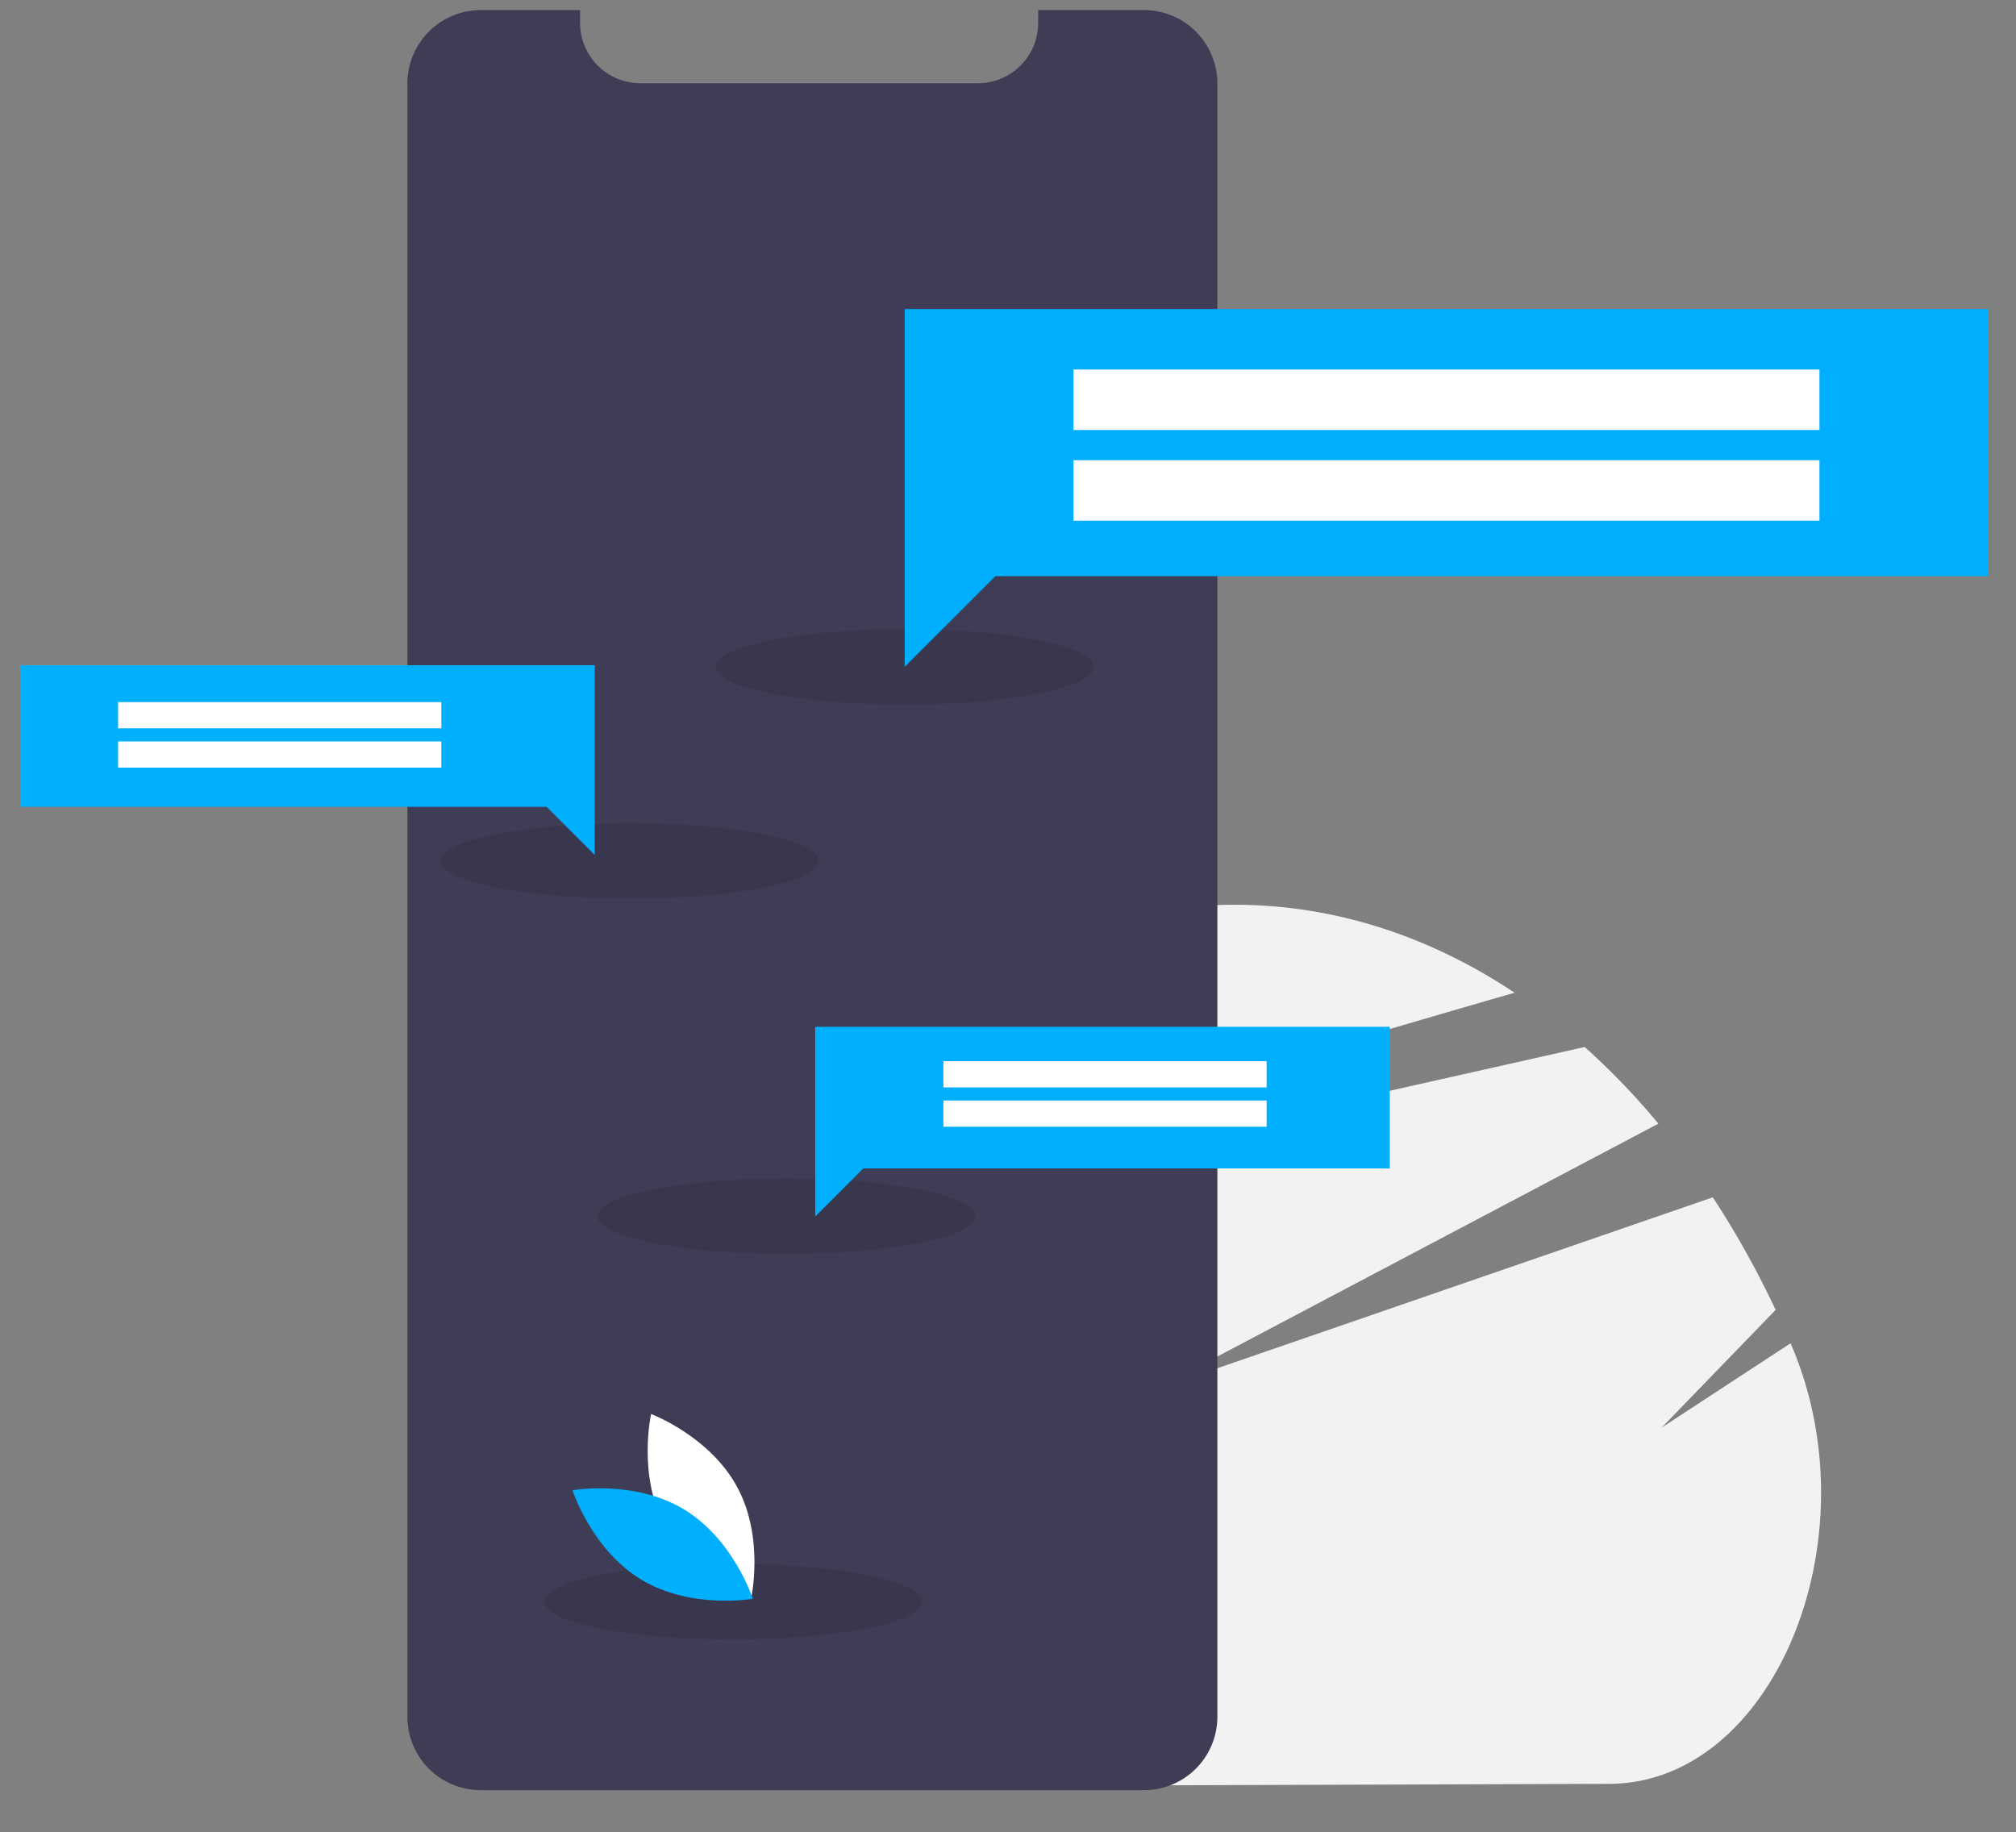 <svg width="800" height="727.072" xmlns="http://www.w3.org/2000/svg">
 <rect width="100%" height="100%" fill="#808080" stroke="none"/>
 <title>share_opinion</title>

 <g>
  <title>background</title>
  <rect fill="none" id="canvas_background" height="729.072" width="802" y="-1" x="-1"/>
 </g>
 <g>
  <title>Layer 1</title>
  <path id="svg_1" fill="#f2f2f2" d="m638.715,707.925l-229.215,0.759c-60.81,-18.272 -110.632,-81.736 -110.947,-176.887a269.465,269.465 0 0 1 3.238,-42.812l184.622,-41.478l142.424,-31.995a283.262,283.262 0 0 1 29.256,30.419l-136.191,71.912l-64.247,33.926l72.194,-24.907l149.843,-51.694a363.37,363.37 0 0 1 24.916,44.672l-45.211,46.725l51.144,-33.482q0.328,0.769 0.653,1.541c32.413,76.95 -7.803,173.086 -72.481,173.3z"/>
  <path id="svg_2" fill="#f2f2f2" d="m601.047,393.976c-34.663,9.955 -77.279,22.533 -121.095,35.607c-63.351,18.908 -129.209,38.861 -177.155,53.447l0.031,-0.171a65.899,65.899 0 0 1 12.16,-28.225c35.517,-46.179 80.743,-78.439 131.077,-90.419l0.004,0a188.906,188.906 0 0 1 43.202,-5.154c40.046,-0.133 77.978,12.428 111.776,34.915z"/>
  <path id="svg_19" fill="#3f3d56" d="m483.081,33.13l0,648.2a29.139,29.139 0 0 1 -29.13,29.11l-263.15,0a29.079,29.079 0 0 1 -29.13,-29.11l0,-648.2a29.127,29.127 0 0 1 29.13,-29.13l39.38,0l0,5.05a23.987,23.987 0 0 0 23.98,23.99l133.84,0a23.789,23.789 0 0 0 14.22,-4.68a22.285,22.285 0 0 0 2.36,-1.98a23.917,23.917 0 0 0 7.4,-17.33l0,-5.05l41.97,0a29.121,29.121 0 0 1 29.13,29.13z"/>
  <ellipse id="svg_20" opacity="0.1" ry="15" rx="75" cy="264.642" cx="359"/>
  <ellipse id="svg_21" opacity="0.1" ry="15" rx="75" cy="341.642" cx="250"/>
  <ellipse id="svg_22" opacity="0.1" ry="15" rx="75" cy="482.642" cx="312"/>
  <ellipse id="svg_23" opacity="0.1" ry="15" rx="75" cy="635.642" cx="291"/>
  <polygon id="svg_24" fill="#00b0ff" points="551.5,407.496 323.5,407.496 323.5,429.774 323.5,463.7 323.5,482.789 342.588,463.7 551.5,463.7 551.5,407.496 "/>
  <polygon id="svg_25" fill="#00b0ff" points="8,263.996 236,263.996 236,286.274 236,320.2 236,339.289 216.912,320.2 8,320.2 8,263.996 "/>
  <rect id="svg_26" fill="#fff" height="10.4" width="128.267" y="421.142" x="374.367"/>
  <rect id="svg_27" fill="#fff" height="10.4" width="128.267" y="436.742" x="374.367"/>
  <rect id="svg_28" fill="#fff" height="10.4" width="128.267" y="278.642" x="46.867"/>
  <rect id="svg_29" fill="#fff" height="10.4" width="128.267" y="294.242" x="46.867"/>
  <polygon id="svg_30" fill="#00b0ff" points="789,122.642 359,122.642 359,164.658 359,228.642 359,264.642 395,228.642 789,228.642 789,122.642 "/>
  <rect id="svg_31" fill="#fff" height="24" width="296" y="146.642" x="426"/>
  <rect id="svg_32" fill="#fff" height="24" width="296" y="182.642" x="426"/>
  <path id="svg_33" fill="#fff" d="m263.84,605.651c10.945,20.298 34.175,29.012 34.175,29.012s5.484,-24.196 -5.461,-44.495s-34.175,-29.012 -34.175,-29.012s-5.484,24.196 5.461,44.495z"/>
  <path id="svg_34" fill="#00b0ff" d="m271.363,598.973c19.761,11.889 27.371,35.503 27.371,35.503s-24.428,4.339 -44.188,-7.55s-27.371,-35.503 -27.371,-35.503s24.428,-4.339 44.188,7.55z"/>
 </g>
</svg>